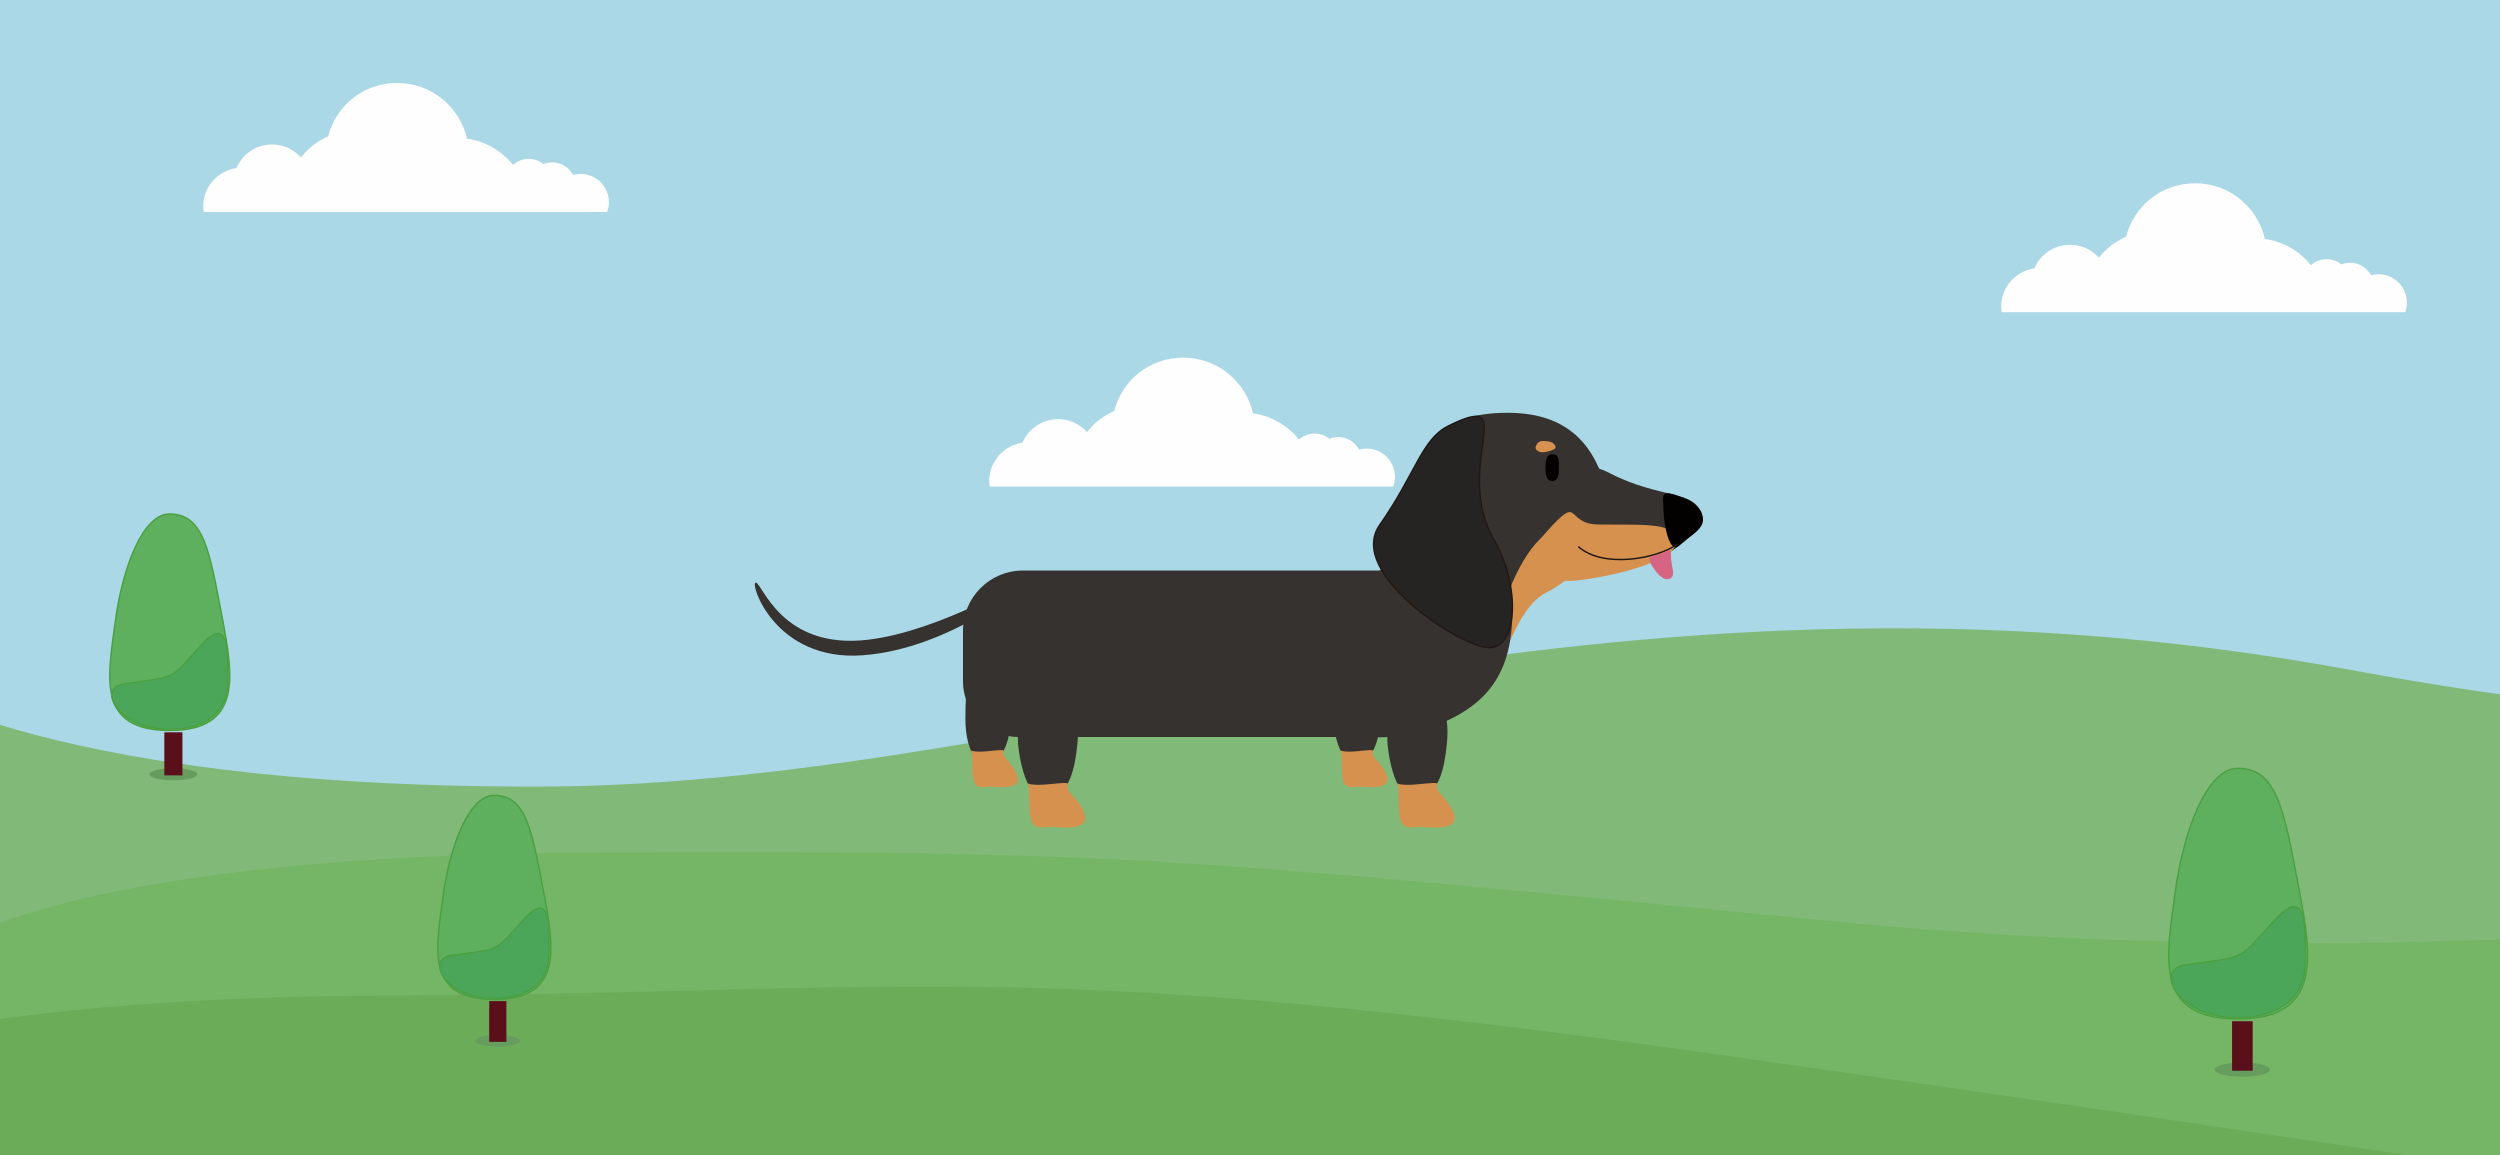 <?xml version="1.0" encoding="UTF-8"?>
<svg xmlns="http://www.w3.org/2000/svg" viewBox="0 0 844 390">
  <defs>
    <style>
      .cls-1 {
        fill: #030000;
      }

      .cls-2 {
        fill: #669c5d;
      }

      .cls-3 {
        fill: #fffeff;
      }

      .cls-4 {
        fill: #6bac59;
      }

      .cls-5 {
        fill: #aad8e7;
      }

      .cls-6 {
        fill: #d86483;
      }

      .cls-7 {
        fill: #d6914e;
      }

      .cls-8 {
        fill: #36322f;
      }

      .cls-9 {
        fill: #81b978;
      }

      .cls-10 {
        fill: #75b566;
      }

      .cls-11 {
        fill: #262422;
      }

      .cls-11, .cls-12, .cls-13, .cls-14, .cls-15 {
        stroke-miterlimit: 10;
      }

      .cls-11, .cls-12, .cls-13, .cls-15 {
        stroke-width: .5px;
      }

      .cls-11, .cls-15 {
        stroke: #211815;
      }

      .cls-12 {
        fill: #4ca659;
      }

      .cls-12, .cls-13 {
        stroke: #4aa041;
      }

      .cls-13 {
        fill: #5eb05f;
      }

      .cls-14 {
        fill: #5a101a;
        stroke: #5a101a;
        stroke-width: .75px;
      }

      .cls-15 {
        fill: none;
      }
    </style>
  </defs>
  <g id="_레이어_1" data-name="레이어 1">
    <rect class="cls-5" x="0" width="844" height="390"/>
    <path class="cls-3" d="m65.28,406.91c-.88,0-1.73.13-2.54.35-1.33-2.52-3.98-4.25-7.03-4.25-1.05,0-2.05.21-2.97.58-1.36-1.1-3.09-1.76-4.98-1.76-2.03,0-3.88.77-5.28,2.02-3.77-4.71-9.27-7.98-15.54-8.84-2.42-10.77-12.04-18.81-23.53-18.81s-20.65,7.66-23.35,18.03c-3.61,1.59-6.75,4.04-9.17,7.09-2.4-2.67-5.87-4.36-9.74-4.36-5.41,0-10.06,3.28-12.05,7.97-6.33.92-11.21,6.35-11.21,12.94,0,.13.02.25.02.38.01.5.06,1,.13,1.48H74.27c.37-1.02.58-2.11.58-3.26,0-5.29-4.29-9.57-9.57-9.57Z"/>
    <path class="cls-3" d="m441,398.94c-.88,0-1.73.13-2.54.35-1.33-2.52-3.98-4.25-7.03-4.25-1.05,0-2.05.21-2.97.58-1.36-1.1-3.09-1.76-4.98-1.76-2.03,0-3.88.77-5.28,2.02-3.77-4.71-9.27-7.98-15.54-8.84-2.42-10.77-12.04-18.81-23.53-18.81s-20.65,7.66-23.35,18.03c-3.61,1.59-6.75,4.04-9.17,7.09-2.4-2.67-5.87-4.36-9.74-4.36-5.41,0-10.06,3.28-12.05,7.97-6.33.92-11.21,6.35-11.21,12.94,0,.13.02.25.02.38.01.5.06,1,.13,1.48h136.24c.37-1.02.58-2.11.58-3.26,0-5.29-4.29-9.57-9.57-9.57Z"/>
    <path class="cls-9" d="m-41.87,226.49s50.33,39.67,225.41,39.05,355.95-86.37,610.22-39.34c235.69,43.59,236.18-22.16,236.18-22.16l-50.77,175.62L-31.78,451.05l-10.1-224.56Z"/>
    <path class="cls-10" d="m-15.44,318.79s41.45-30.31,216.53-30.93,190.7.98,416.71,23.07c236.91,23.16,438.57-14.58,438.57-14.58l-50.77,175.62L-5.35,543.35l-10.1-224.56Z"/>
    <path class="cls-4" d="m-85.33,367.02s41.45-30.31,216.53-30.93,210.55-14.04,454.31,20.67c235.66,33.55,393.9,58.8,393.9,58.8l-43.7,104.64-1010.94,71.38-10.1-224.56Z"/>
    <g>
      <ellipse class="cls-2" cx="58.53" cy="261.39" rx="8.07" ry="2.05"/>
      <path class="cls-13" d="m75.03,208.56c3.74,19.69,6.84,38.12-17.93,38.05-24.54-.07-20.68-18.03-18.2-36.6,2.49-18.73,9.45-36.45,18.25-36.48,11.59-.04,13.52,12.09,17.88,35.04Z"/>
      <path class="cls-12" d="m76.84,230.61c0,8.62-6.33,15.66-19.95,15.61-17.26-.07-24.13-14.03-15.2-15.32,18.65-2.69,15.14-.97,26.28-13.14,10.09-11.02,8.86,4.23,8.86,12.85Z"/>
      <rect class="cls-14" x="55.85" y="247.6" width="5.36" height="13.79"/>
    </g>
    <g>
      <ellipse class="cls-2" cx="757.02" cy="361.1" rx="9.34" ry="2.38"/>
      <path class="cls-13" d="m776.11,299.95c4.33,22.8,7.92,44.12-20.75,44.04-28.4-.08-23.93-20.87-21.07-42.37,2.89-21.68,10.94-42.19,21.12-42.22,13.41-.05,15.65,13.99,20.7,40.55Z"/>
      <path class="cls-12" d="m778.21,325.47c0,9.98-7.32,18.13-23.09,18.07-19.98-.08-27.93-16.24-17.59-17.73,21.59-3.11,17.52-1.13,30.42-15.21,11.68-12.75,10.26,4.9,10.26,14.88Z"/>
      <rect class="cls-14" x="753.92" y="345.14" width="6.21" height="15.96"/>
    </g>
    <g>
      <ellipse class="cls-2" cx="168.05" cy="351.35" rx="7.6" ry="1.94"/>
      <path class="cls-13" d="m183.6,301.55c3.53,18.56,6.45,35.93-16.9,35.86-23.13-.06-19.49-17-17.16-34.5,2.35-17.66,8.91-34.36,17.2-34.38,10.92-.04,12.74,11.4,16.86,33.02Z"/>
      <path class="cls-12" d="m185.31,322.34c0,8.13-5.96,14.77-18.8,14.72-16.27-.06-22.74-13.23-14.33-14.44,17.58-2.53,14.27-.92,24.77-12.39,9.51-10.38,8.36,3.99,8.36,12.11Z"/>
      <rect class="cls-14" x="165.53" y="338.35" width="5.05" height="13"/>
    </g>
  </g>
  <g id="_구름" data-name="구름">
    <path class="cls-3" d="m802.98,92.59c-.88,0-1.73.13-2.54.35-1.33-2.52-3.98-4.25-7.03-4.25-1.05,0-2.05.21-2.97.58-1.36-1.1-3.09-1.76-4.98-1.76-2.03,0-3.88.77-5.28,2.02-3.77-4.71-9.27-7.98-15.54-8.84-2.42-10.77-12.04-18.81-23.53-18.81s-20.65,7.66-23.35,18.03c-3.61,1.59-6.75,4.04-9.17,7.09-2.4-2.67-5.87-4.36-9.74-4.36-5.41,0-10.06,3.28-12.05,7.97-6.33.92-11.21,6.35-11.21,12.94,0,.13.02.25.02.38.01.5.06,1,.13,1.48h136.24c.37-1.02.58-2.11.58-3.26,0-5.29-4.29-9.57-9.57-9.57Z"/>
    <path class="cls-3" d="m195.99,58.72c-.88,0-1.73.13-2.54.35-1.33-2.52-3.98-4.25-7.03-4.25-1.05,0-2.05.21-2.97.58-1.36-1.1-3.09-1.76-4.98-1.76-2.03,0-3.88.77-5.28,2.02-3.77-4.71-9.27-7.98-15.54-8.84-2.42-10.77-12.04-18.81-23.53-18.81s-20.65,7.66-23.35,18.03c-3.61,1.59-6.75,4.04-9.17,7.09-2.4-2.67-5.87-4.36-9.74-4.36-5.41,0-10.06,3.28-12.05,7.97-6.33.92-11.21,6.35-11.21,12.94,0,.13.02.25.02.38.01.5.06,1,.13,1.48h136.24c.37-1.02.58-2.11.58-3.26,0-5.29-4.29-9.57-9.57-9.57Z"/>
    <path class="cls-3" d="m461.35,151.45c-.88,0-1.73.13-2.54.35-1.33-2.52-3.98-4.25-7.03-4.25-1.05,0-2.05.21-2.97.58-1.36-1.1-3.09-1.76-4.98-1.76-2.03,0-3.88.77-5.28,2.02-3.77-4.71-9.27-7.98-15.54-8.84-2.42-10.77-12.04-18.81-23.53-18.81s-20.65,7.66-23.35,18.03c-3.61,1.59-6.75,4.04-9.17,7.09-2.4-2.67-5.87-4.36-9.74-4.36-5.41,0-10.06,3.28-12.05,7.97-6.33.92-11.21,6.35-11.21,12.94,0,.13.02.25.02.38.01.5.06,1,.13,1.48h136.24c.37-1.02.58-2.11.58-3.26,0-5.29-4.29-9.57-9.57-9.57Z"/>
    <path class="cls-8" d="m326.67,192.62h124.67c10.38,0,18.8,8.42,18.8,18.8v17.18c0,11.16-9.06,20.23-20.23,20.23h-123.25c-.86,0-1.57-.7-1.57-1.57v-53.08c0-.86.7-1.57,1.57-1.57Z" transform="translate(795.24 441.44) rotate(-180)"/>
    <g>
      <path class="cls-8" d="m468.49,251.74c1.42,13.41,6.8,20.79,11.22,18.32,6.02-3.36,7.84-9.62,8.78-19.25.9-9.23-1.68-16.55-6.62-17.6-5.28-1.12-14.61,6.95-13.38,18.53Z"/>
      <path class="cls-7" d="m472.06,266.46c.38,11.73,0,13.5,6.91,12.72,3.29-.37,20.68,3.49,6.82-11.84-2.7-2.99,3.37-3.57-7.36-2.55-9.52.91-6.49-2.35-6.36,1.66Z"/>
    </g>
    <g>
      <path class="cls-8" d="m449.92,242.76c1.16,11.16,5.56,17.31,9.17,15.25,4.92-2.8,6.4-8.01,7.17-16.03.74-7.68-1.37-13.78-5.41-14.65-4.32-.94-11.94,5.78-10.93,15.43Z"/>
      <path class="cls-7" d="m452.84,255.01c.31,9.77,0,11.24,5.64,10.59,2.69-.31,16.9,2.91,5.57-9.86-2.21-2.49,2.75-2.97-6.01-2.12-7.78.75-5.31-1.96-5.2,1.38Z"/>
    </g>
    <g>
      <path class="cls-8" d="m343.76,251.74c1.42,13.41,6.8,20.79,11.22,18.32,6.02-3.36,7.84-9.62,8.78-19.25s-1.68-16.55-6.62-17.6c-5.28-1.12-14.61,6.95-13.38,18.53Z"/>
      <path class="cls-7" d="m347.33,266.46c.38,11.73,0,13.5,6.91,12.72,3.29-.37,20.68,3.49,6.82-11.84-2.7-2.99,3.37-3.57-7.36-2.55-9.52.91-6.49-2.35-6.36,1.66Z"/>
    </g>
    <g>
      <path class="cls-8" d="m325.92,242.84c.04,11.22,4.83,17.22,8.44,15.17,4.92-2.8,6.4-8.01,7.17-16.03.74-7.68-1.37-13.78-5.41-14.65-4.32-.94-10.29-10.18-10.2,15.51Z"/>
      <path class="cls-7" d="m328.11,255.01c.31,9.77,0,11.24,5.64,10.59,2.69-.31,16.9,2.91,5.57-9.86-2.21-2.49,2.75-2.97-6.01-2.12-7.78.75-5.31-1.96-5.2,1.38Z"/>
    </g>
    <path class="cls-8" d="m255.13,196.68c-2.12.01,6.41,26.7,36.04,24.55,29.47-2.14,55.8-24.14,55.8-25.28s-29.02,17.02-53.8,20.01c-29.5,3.56-35.83-19.29-38.04-19.28Z"/>
    <g>
      <g>
        <path class="cls-8" d="m475.99,164.1c-5.13,19.32,14.71,37.95,32.93,37.95s39.01-17.41,33.05-37.95c-4.67-16.08-14.77-24.74-32.99-24.74-23.54,0-29.48,11.54-32.99,24.74Z"/>
        <path class="cls-8" d="m504.81,174c0,6.6,15.5,19.35,34.62,19.35s35.33-12.79,34.62-19.35c-.95-8.8-13.56-5.28-31.04-14.49-15.09-7.95-38.2,7.89-38.2,14.49Z"/>
      </g>
      <g>
        <path class="cls-7" d="m519.25,182.81c-2.74,3.17-1.78,14.75,12.92,13.17,12.73-1.37,32.88-6.49,33.62-12.56.88-7.2-9.8-6.18-26.16-6.35-12.39-.13-4.71-12.39-20.38,5.74Z"/>
        <path class="cls-7" d="m521.95,200.07c17.96-9.03,7.49-18.11,2.99-19.94-4.18-1.7-11.23,8.42-15.18,18.57-2.44,6.29-2.4,10.82-2.4,20.77,0,6.51,4.34-14.25,14.59-19.4Z"/>
      </g>
      <path class="cls-1" d="m561.55,171.56c-.04,3.1,1.15,11.98,3.61,13.07.57.25,1.2.09,1.91-.66,2.03-2.15,8.11-4.91,7.87-8.76-.23-3.7-3.19-5.85-6.9-7.27-8.08-3.1-6.43-.68-6.49,3.62Z"/>
      <path class="cls-8" d="m444.52,196.96c-18.62.89-12.47,62.88,33.04,50.26,26.05-7.23,33.03-21.21,33.03-41.39,0-18.64-14.35-40.29-30.27-28.06-8.3,6.38-5.16,17.72-35.81,19.19Z"/>
      <path class="cls-1" d="m521.74,157.87c0,2.49.4,4.51,2.33,4.51s2.24-2.02,2.24-4.51c0-3.47-.31-4.51-2.24-4.51s-2.33,2.02-2.33,4.51Z"/>
      <path class="cls-7" d="m518.46,150.73c-.38.91.93,2.52,3.68,1.8,1.78-.47,3.32-.88,2.99-1.81-.43-1.21-1.56-1.65-2.99-1.79-2.02-.2-2.91-.03-3.68,1.8Z"/>
      <path class="cls-15" d="m566.44,183.61c-6.87,5.04-25.26,8.44-33.61.91"/>
    </g>
    <path class="cls-11" d="m465.78,177.26c-11.29,16.12,27.28,41.37,37.04,41.37,9.76,0,10.31-21.19,1.76-35.97-14.74-25.48,9.6-51.46-15.74-38.78-8.83,4.42-10.95,16.07-23.06,33.38Z"/>
    <path class="cls-6" d="m558.31,191.91c2.17,3.16,4.23,4.42,5.84,3.17s-.1-3.88-.02-7.71c.05-2.28-.94-1.58-3.72-.35-2.15.95-5.43.04-2.1,4.89Z"/>
  </g>
</svg>